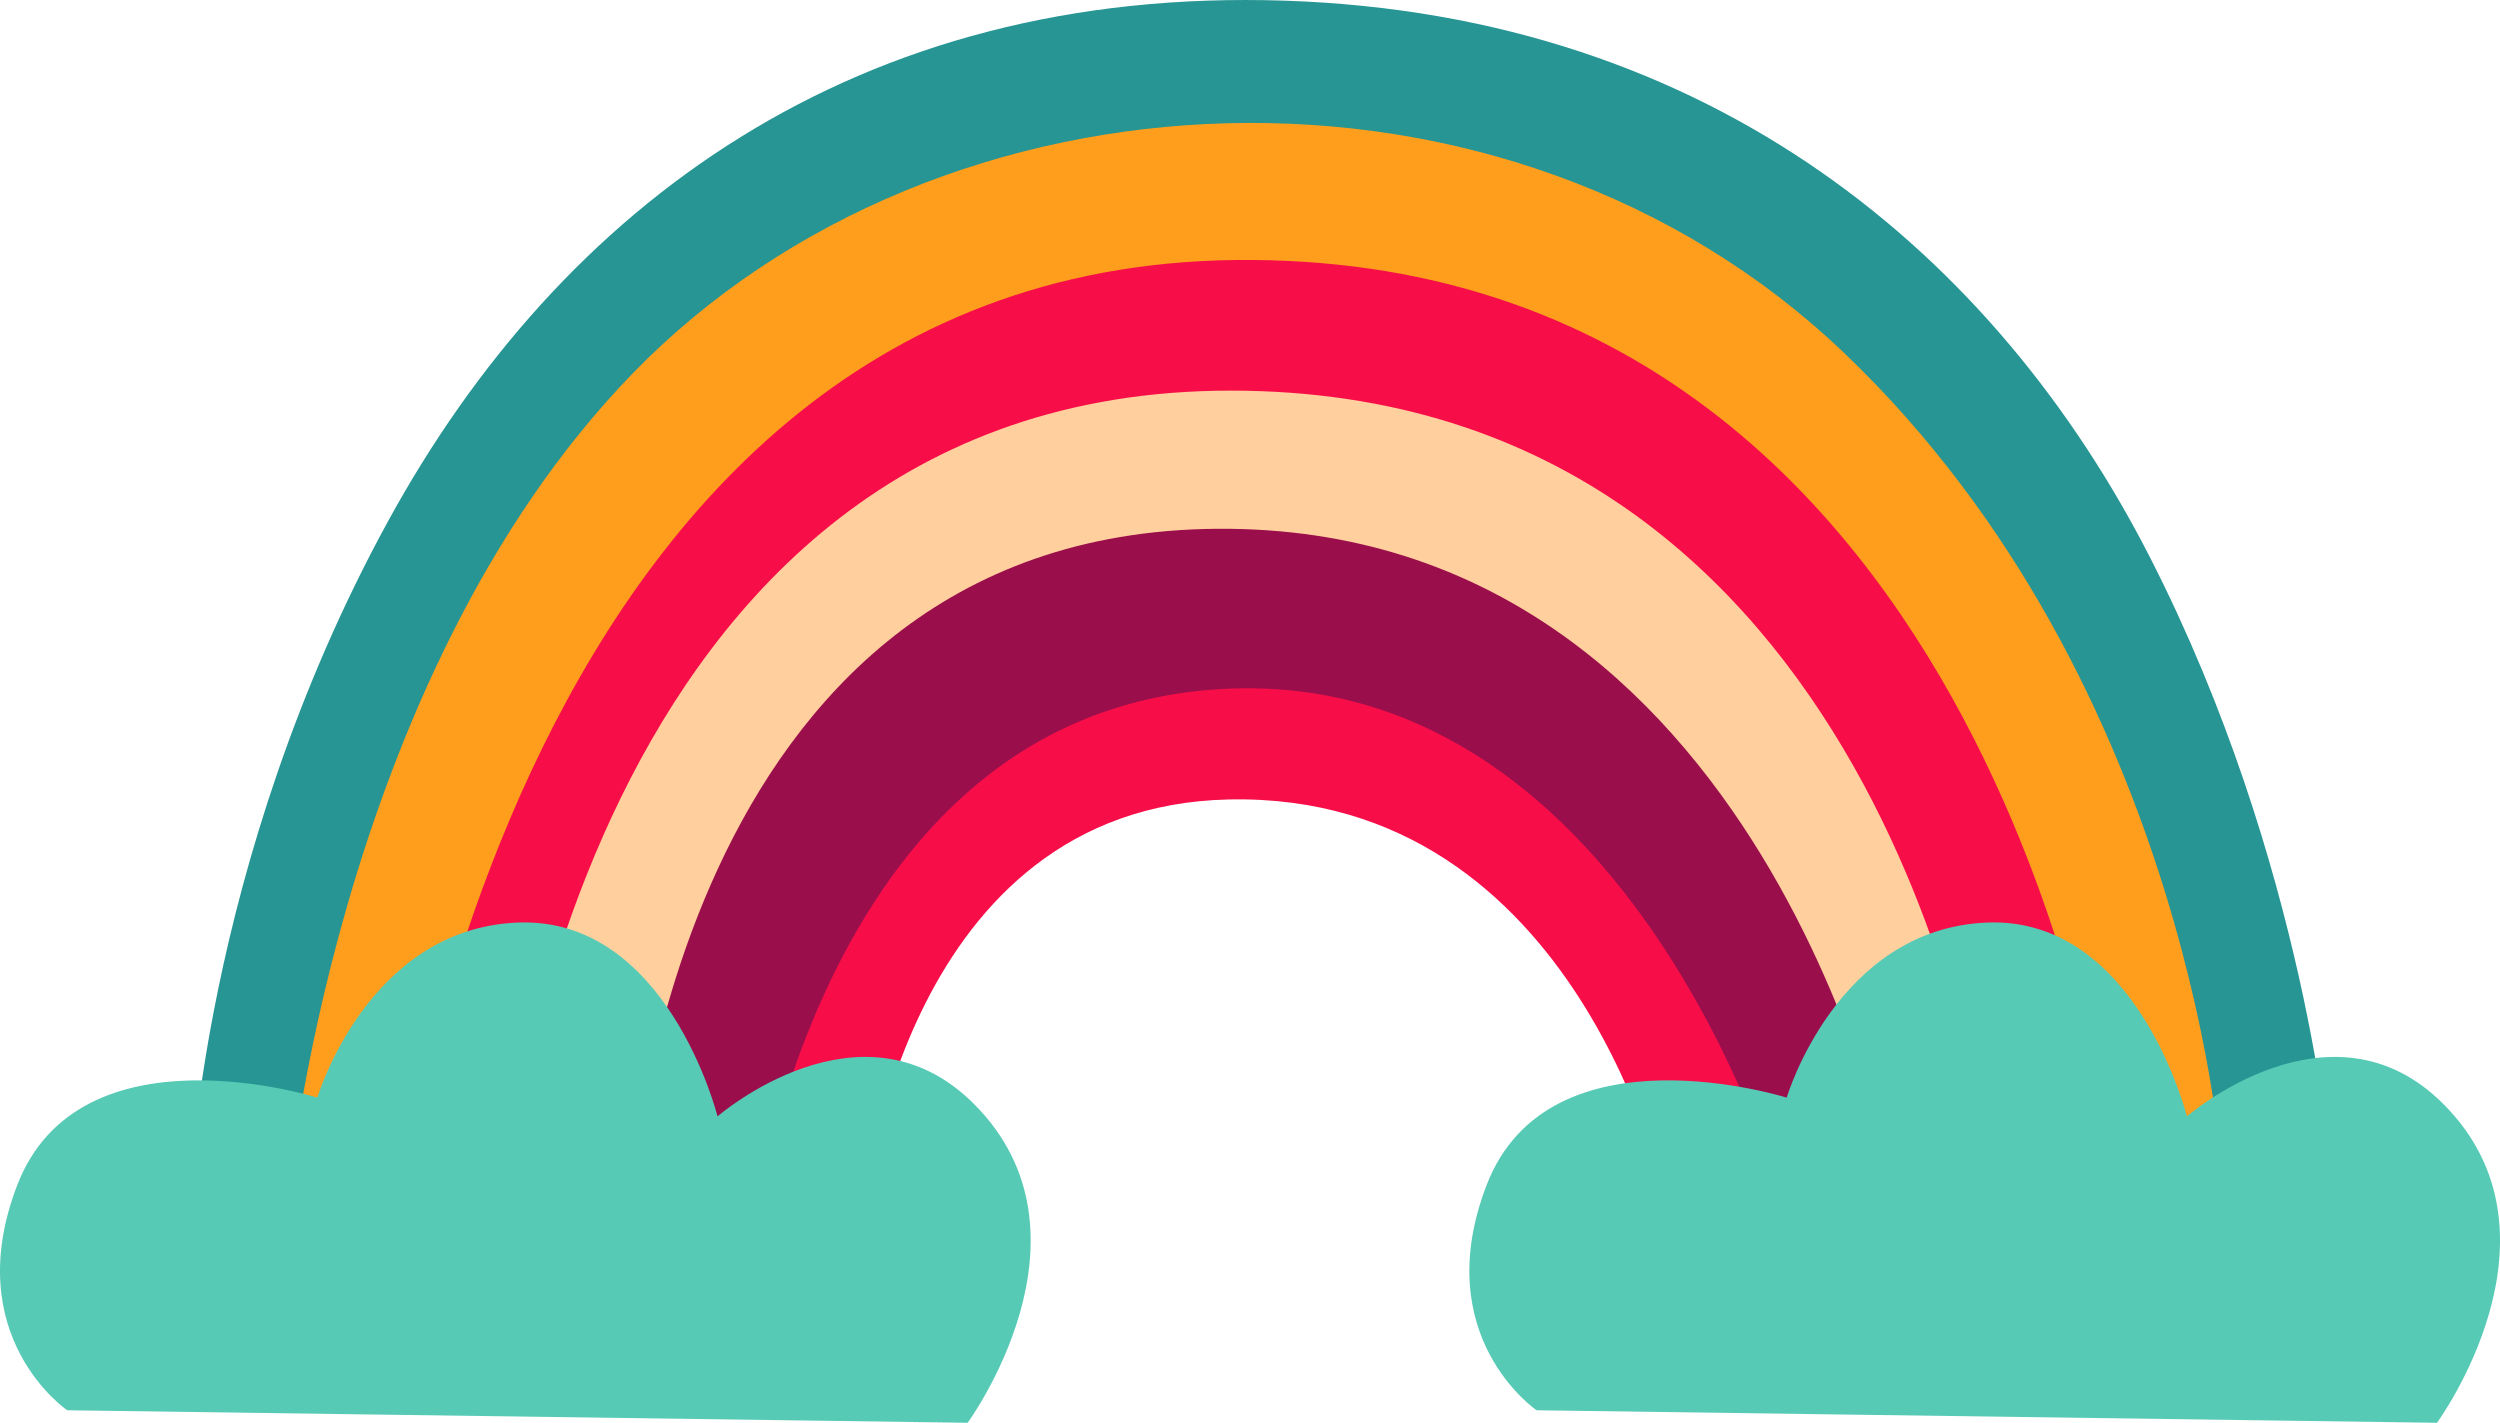 <svg xmlns="http://www.w3.org/2000/svg" width="1080" height="614.64" viewBox="0 0 1080 614.64"><g id="a"/><g id="b"><g id="c"><g id="d"><g><path d="M81.9 517.91s4.38-144.14 85.79-292.84C242.35 88.71 369.97-6 555.36.3c185.18 6.29 307.29 110.84 373.59 240.78 67.19 131.69 77.7 261.93 77.7 261.93l-54.82 17.94s-14.49-223.44-149.47-348.51C667.38 47.38 464.53 14.59 302.09 147.28c-162.43 132.69-164.72 375.96-164.72 375.96l-55.47-5.33z" fill="#269593"/><path d="M373.83 518.73s17.2-170.35 157-173.36c152.1-3.27 188.89 174.17 188.89 174.17l50.7-7.36s-32.71-223.24-234.69-224.06c-206.07-.83-218.33 248.59-218.33 248.59l56.42-17.99z" fill="#f70e49"/><path d="M270.8 493.38s31.89-272.3 267.39-274.75c235.5-2.45 285.38 270.67 285.38 270.67l-21.26 53.15-34.34-29.44s-66.24-228.96-244.5-215.06c-178.26 13.9-201.16 252.68-201.16 252.68l-33.53-18.81-17.99-38.43z" fill="#9b0e4c"/><path d="M211.1 496.65s33.54-341 323.82-338.54c288.66 2.45 332.81 318.09 332.81 318.09l-49.88 35.16s-54.79-284.57-291.93-282.93c-237.14 1.64-253.49 291.93-253.49 291.93l-61.33-13.9v-9.81z" fill="#ffd09e"/><path d="M164.49 539.99s7.37-430.1 360.61-432.57c350.8-2.45 390.87 384.33 390.87 384.33l-58.88 1.64s-41.7-324.64-325.45-324.64S217.64 520.37 217.64 520.37l-53.15 19.63z" fill="#f70e49"/><path d="M124.42 517.91s19.97-223.72 148.83-356.53C406.54 24.01 651.04 13.38 796.59 152.39c150.97 144.18 163.54 355.71 163.54 355.71l-23.71 23.71-26.98-39.25s-51.52-383.51-375.33-380.24c-323.82 3.27-366.34 439.12-366.34 439.12l-40.89-13.9-2.45-19.63z" fill="#ff9e1d"/></g><path d="M29.05 609.24s-46.78-31.79-21.61-97.24c27.01-70.23 129.65-37.82 129.65-37.82.0.0 21.61-72.93 86.44-75.63 64.83-2.7 86.44 83.73 86.44 83.73.0.0 62.13-54.02 110.75-5.4 56.72 56.72-2.7 137.76-2.7 137.76l-388.96-5.4z" fill="#56cab5"/><path d="M663.81 609.24s-46.78-31.79-21.61-97.24c27.01-70.23 129.65-37.82 129.65-37.82.0.0 21.61-72.93 86.44-75.63 64.83-2.7 86.44 83.73 86.44 83.73.0.0 62.13-54.02 110.75-5.4 56.72 56.72-2.7 137.76-2.7 137.76l-388.96-5.4z" fill="#56cab5"/></g></g></g></svg>